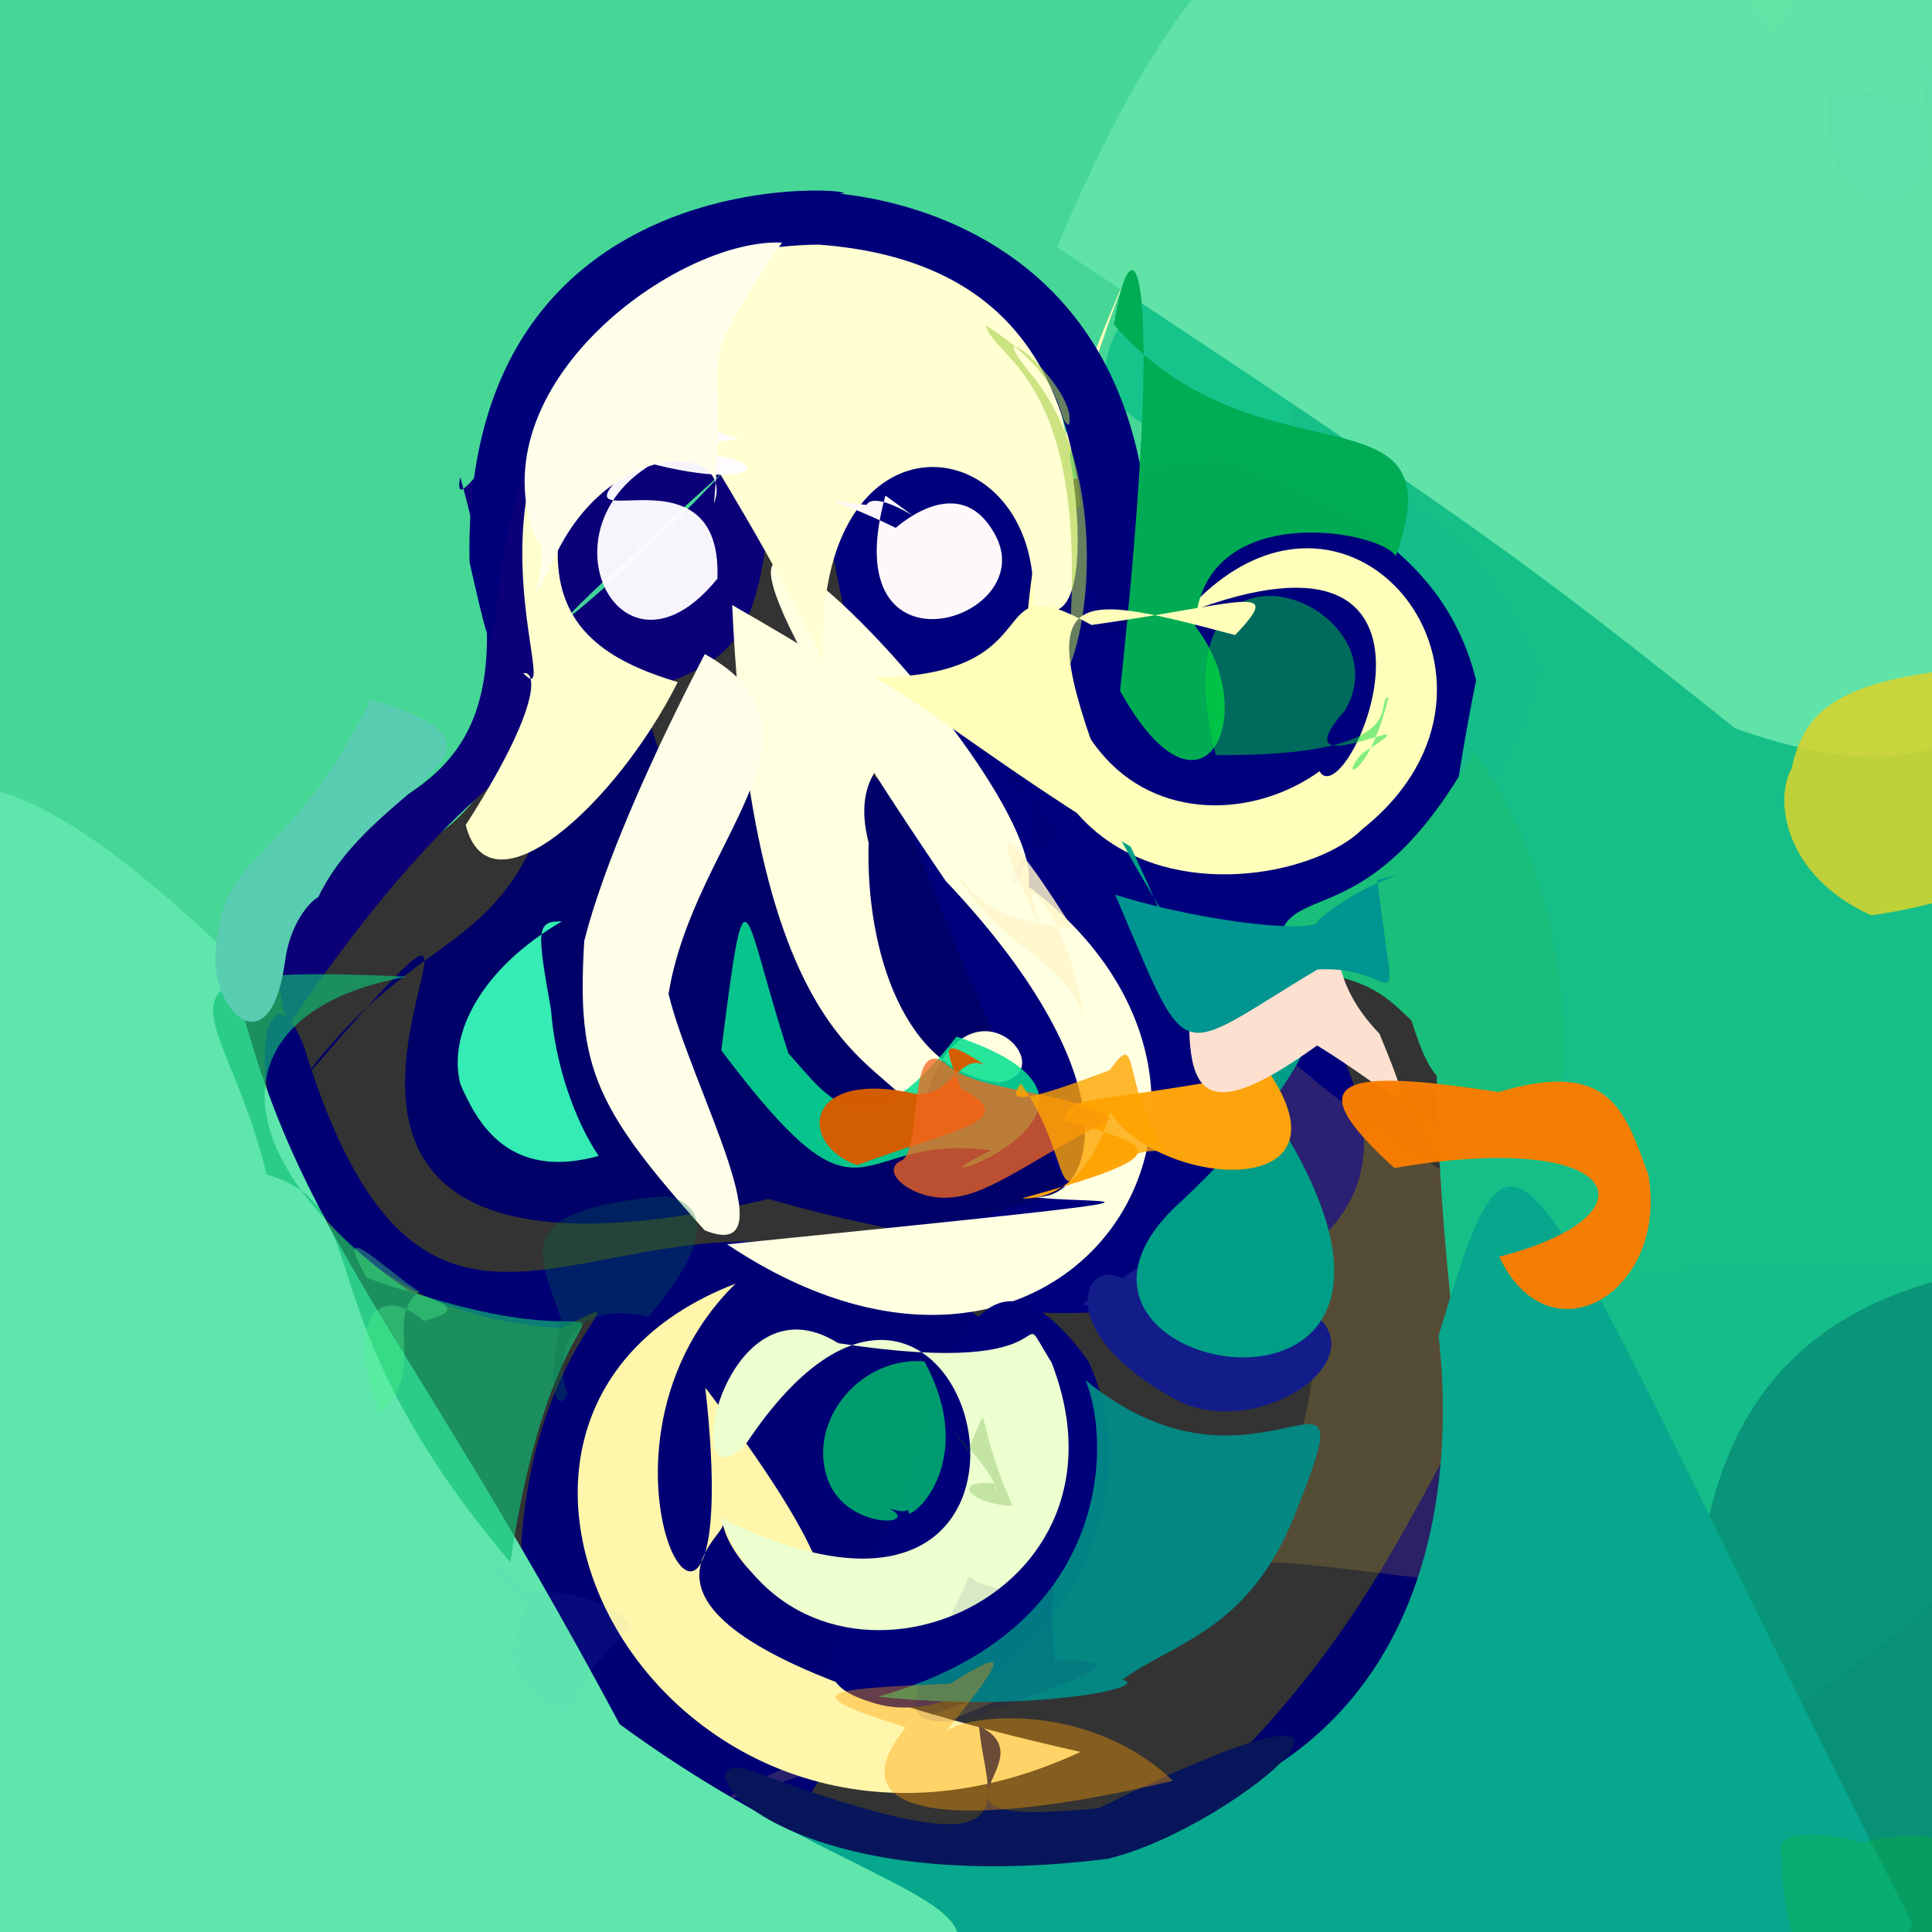 <?xml version="1.0" ?>
<svg height="512" style="background-color: rgb(255, 244, 121, 0.398)" version="1.1" width="512" xmlns="http://www.w3.org/2000/svg">
  <rect width="100%" height="100%" fill="#333333" stroke="none"/>
  <defs/>
  <g>
    <path d="M 533.824 444.425 C 545.16 514.324 547.049 524.742 397.287 532.627 C 327.918 561.933 332.691 550.768 264.459 516.063 C 418.785 418.201 354.651 328.058 475.535 336.924 C 563.2 329.949 551.102 352.883 533.824 444.425" fill="rgb(0, 0, 110)" opacity="1.0" stroke="rgb(0, 0, 0)" stroke-linecap="round" stroke-linejoin="round" stroke-opacity="1.0" stroke-width="0"/>
    <path d="M 278.9 364.858 C 198.623 468.222 232.441 529.424 140.805 453.47 C 124.765 360.082 179.383 336.794 148.772 352.023 C 52.368 346.024 65.634 238.061 80.604 277.478 C 120.408 406.389 179.077 271.126 278.9 364.858" fill="rgb(0, 0, 116)" opacity="1.0" stroke="rgb(0, 0, 0)" stroke-linecap="round" stroke-linejoin="round" stroke-opacity="1.0" stroke-width="0"/>
    <path d="M 347.542 341.503 C 72.205 314.523 181.88 260.613 205.732 317.262 C 20.783 361.029 171.802 180.953 79.25 287.47 C 120.498 230.545 148.561 267.484 156.064 139.332 C 230.026 380.507 120.832 15.463 347.542 341.503" fill="rgb(0, 1, 104)" opacity="0.999" stroke="rgb(0, 0, 0)" stroke-linecap="round" stroke-linejoin="round" stroke-opacity="1.0" stroke-width="0"/>
    <path d="M 342.366 119.821 C 81.792 146.1 171.145 205.427 96.372 230.951 C -20.621 305.275 -40.813 246.939 -29.021 76.677 C -14.364 -16.7 -6.221 -21.67 193.934 -42.626 C 287.077 -51.2 337.795 -51.184 342.366 119.821" fill="rgb(72, 229, 159)" opacity="0.919" stroke="rgb(0, 0, 0)" stroke-linecap="round" stroke-linejoin="round" stroke-opacity="1.0" stroke-width="0"/>
    <path d="M 407.693 177.548 C 396.354 226.704 353.972 250.98 331.425 245.207 C 459.252 387.255 128.254 351.773 282.992 316.071 C 142.603 31.06 270.953 32.905 275.288 137.103 C 378.143 109.094 392.3 145.819 407.693 177.548" fill="rgb(0, 0, 124)" opacity="1.0" stroke="rgb(0, 0, 0)" stroke-linecap="round" stroke-linejoin="round" stroke-opacity="1.0" stroke-width="0"/>
    <path d="M 204.929 105.802 C 204.169 229.352 173.043 127.576 76.308 272.049 C 53.788 188.335 156.254 247.665 121.96 126.415 C 117.391 151.01 173.869 28.752 249.025 74.074 C 58.28 242.081 203.343 125.495 204.929 105.802" fill="rgb(11, 0, 119)" opacity="1" stroke="rgb(0, 0, 0)" stroke-linecap="round" stroke-linejoin="round" stroke-opacity="1.0" stroke-width="0"/>
    <path d="M 381.637 418.838 C 279.735 406.49 381.437 415.123 190.106 478.043 C 242.222 442.812 380.719 448.064 341.645 306.723 C 316.782 194.937 272.346 255.129 412.746 327.517 C 254.023 192.866 437.98 280.818 381.637 418.838" fill="rgb(255, 205, 66)" opacity="0.165" stroke="rgb(0, 0, 0)" stroke-linecap="round" stroke-linejoin="round" stroke-opacity="1.0" stroke-width="0"/>
    <path d="M 558.87 215.484 C 562.672 370.206 562.424 419.166 400.966 490.584 C 388.357 352.592 368.257 293.807 391.182 180.286 C 370.45 96.126 220.824 141.409 336.368 45.415 C 561.103 35.207 562.024 65.722 558.87 215.484" fill="rgb(21, 195, 139)" opacity="0.967" stroke="rgb(0, 0, 0)" stroke-linecap="round" stroke-linejoin="round" stroke-opacity="1.0" stroke-width="0"/>
    <path d="M 272.583 234.956 C 347.162 290.86 282.491 389.832 192.704 329.755 C 336.642 315.28 287.002 319.525 273.445 317.101 C 289.7 319.161 301.866 287.609 250.581 233.411 C 132.541 59.847 278.189 201.94 272.583 234.956" fill="rgb(255, 255, 226)" opacity="1.0" stroke="rgb(0, 0, 0)" stroke-linecap="round" stroke-linejoin="round" stroke-opacity="1.0" stroke-width="0"/>
    <path d="M 313.909 162.629 C 356.964 113.471 410.396 180.47 361.015 219.747 C 338.092 242.668 220.536 250.286 298.162 73.938 C 245.412 208.861 315.54 229.012 349.688 204.395 C 357.059 217.11 394.115 131.456 313.909 162.629" fill="rgb(255, 255, 187)" opacity="1.0" stroke="rgb(0, 0, 0)" stroke-linecap="round" stroke-linejoin="round" stroke-opacity="1.0" stroke-width="0"/>
    <path d="M 264.825 286.859 C 284.389 283.829 250.983 249.976 242.839 302.183 C 245.928 277.413 200.265 298.313 194.04 160.349 C 275.864 207.323 220.67 185.791 230.193 223.344 C 229.349 252.083 239.809 284.482 264.825 286.859" fill="rgb(255, 255, 224)" opacity="1.0" stroke="rgb(0, 0, 0)" stroke-linecap="round" stroke-linejoin="round" stroke-opacity="1.0" stroke-width="0"/>
    <path d="M 390.371 199.382 C 412.602 226.708 420.206 280.718 409.765 304.413 C 380.294 286.036 380.064 288.823 374.016 270.407 C 366.027 262.796 362.689 259.159 338.561 255.735 C 337.478 229.169 360.418 253.182 390.371 199.382" fill="rgb(24, 190, 121)" opacity="1.0" stroke="rgb(0, 0, 0)" stroke-linecap="round" stroke-linejoin="round" stroke-opacity="1.0" stroke-width="0"/>
    <path d="M 247.207 68.499 C 276.1 40.702 301.194 179.706 273.812 160.02 C 276.034 112.939 215.323 105.514 218.177 175.042 C 160.882 60.312 117.79 58.416 245.255 61.322 C 295.645 74.718 232.658 68.171 247.207 68.499" fill="rgb(255, 255, 209)" opacity="1.0" stroke="rgb(0, 0, 0)" stroke-linecap="round" stroke-linejoin="round" stroke-opacity="1.0" stroke-width="0"/>
    <path d="M 186.921 367.758 C 252.324 453.73 196.421 425.439 191.579 404.013 C 191.82 408.589 148.591 433.33 286.364 464.274 C 177.785 514.624 102.04 375.939 194.927 340.181 C 147.588 386.564 198.283 469.994 186.921 367.758" fill="rgb(255, 246, 171)" opacity="1.0" stroke="rgb(0, 0, 0)" stroke-linecap="round" stroke-linejoin="round" stroke-opacity="1.0" stroke-width="0"/>
    <path d="M 543.123 85.231 C 552.648 185.117 526.818 216.826 459.839 193.016 C 402.443 147.207 391.248 139.157 280.137 65.47 C 326.628 -44.568 364.22 -43.079 432.184 -21.162 C 540.552 -12.493 541.277 -2.527 543.123 85.231" fill="rgb(97, 227, 168)" opacity="1.0" stroke="rgb(0, 0, 0)" stroke-linecap="round" stroke-linejoin="round" stroke-opacity="1.0" stroke-width="0"/>
    <path d="M 559.425 334.913 C 549.466 508.55 540.824 520.269 486.851 530.835 C 398.433 473.094 404.16 444.883 413.292 406.796 C 432.561 414.575 439.712 405.781 451.119 411.06 C 455.467 384.978 469.171 332.243 559.425 334.913" fill="rgb(10, 148, 121)" opacity="0.979" stroke="rgb(0, 0, 0)" stroke-linecap="round" stroke-linejoin="round" stroke-opacity="1.0" stroke-width="0"/>
    <path d="M 288.352 360.587 C 309.903 406.194 263.356 462.655 230.474 450.961 C 202.034 442.158 244.987 423.497 218.814 415.564 C 269.079 433.558 255.638 404.381 228.929 418.526 C 246.7 388.205 252.952 312.107 288.352 360.587" fill="rgb(0, 0, 122)" opacity="1.0" stroke="rgb(0, 0, 0)" stroke-linecap="round" stroke-linejoin="round" stroke-opacity="1.0" stroke-width="0"/>
    <path d="M 253.502 274.71 C 312.169 294.302 231.104 319.88 262.661 304.858 C 224.899 299.785 230.662 330.833 191.15 278.357 C 197.942 224.803 196.68 241.638 208.967 279.191 C 219.649 290.853 228.598 306.86 253.502 274.71" fill="rgb(9, 225, 146)" opacity="0.869" stroke="rgb(0, 0, 0)" stroke-linecap="round" stroke-linejoin="round" stroke-opacity="1.0" stroke-width="0"/>
    <path d="M 506.873 509.973 C 488.015 546.946 463.759 531.789 444.722 535.101 C 283.457 548.062 184.848 559.017 187.086 477.791 C 366.077 518.34 388.348 417.575 381.249 354.015 C 403.921 278.065 401.289 302.001 506.873 509.973" fill="rgb(6, 167, 141)" opacity="1.0" stroke="rgb(0, 0, 0)" stroke-linecap="round" stroke-linejoin="round" stroke-opacity="1.0" stroke-width="0"/>
    <path d="M 304.245 162.152 C 267.105 195.544 321.19 72.45 216.852 64.823 C 106.908 66.342 141.502 223.976 124.436 149.014 C 121.938 32.419 244.496 52.07 220.5 51.312 C 174.2 53.76 312.966 28.567 304.245 162.152" fill="rgb(0, 0, 123)" opacity="1.0" stroke="rgb(0, 0, 0)" stroke-linecap="round" stroke-linejoin="round" stroke-opacity="1.0" stroke-width="0"/>
    <path d="M 164.214 456.919 C 246.211 517.278 306.278 500.073 186.367 555.465 C -51.2 523.701 -44.471 508.923 -28.532 341.721 C -44.497 222.367 -35.495 160.84 60.566 252.682 C 76.482 326.0 104.567 345.378 164.214 456.919" fill="rgb(94, 230, 172)" opacity="1.0" stroke="rgb(0, 0, 0)" stroke-linecap="round" stroke-linejoin="round" stroke-opacity="1.0" stroke-width="0"/>
    <path d="M 369.884 147.423 C 366.22 140.56 318.437 131.971 316.736 165.961 C 334.789 188.953 318.803 222.842 296.831 183.067 C 309.378 66.272 299.862 55.797 295.213 86.007 C 333.204 129.969 386.842 100.008 369.884 147.423" fill="rgb(0, 172, 84)" opacity="0.996" stroke="rgb(0, 0, 0)" stroke-linecap="round" stroke-linejoin="round" stroke-opacity="1.0" stroke-width="0"/>
    <path d="M 278.647 361.035 C 304.458 427.07 212.848 459.952 190.909 402.184 C 297.52 455.117 257.033 292.576 197.391 383.11 C 179.256 400.536 191.733 336.851 222.143 355.957 C 287.372 366.052 266.92 342.155 278.647 361.035" fill="rgb(237, 255, 207)" opacity="1.0" stroke="rgb(0, 0, 0)" stroke-linecap="round" stroke-linejoin="round" stroke-opacity="1.0" stroke-width="0"/>
    <path d="M 360.969 199.689 C 354.218 206.957 362.66 206.62 367.973 184.767 C 363.817 185.521 375.778 200.406 322.212 200.116 C 305.211 132.979 373.021 159.254 356.536 188.14 C 337.073 210.247 384.524 184.655 360.969 199.689" fill="rgb(0, 219, 60)" opacity="0.49" stroke="rgb(0, 0, 0)" stroke-linecap="round" stroke-linejoin="round" stroke-opacity="1.0" stroke-width="0"/>
    <path d="M 108.419 342.174 C 180.639 365.994 149.582 318.539 135.24 414.027 C 78.752 347.202 100.754 320.212 70.642 311.218 C 59.686 265.215 31.702 255.212 107.829 258.838 C 58.909 267.522 56.054 305.297 108.419 342.174" fill="rgb(17, 190, 118)" opacity="0.661" stroke="rgb(0, 0, 0)" stroke-linecap="round" stroke-linejoin="round" stroke-opacity="1.0" stroke-width="0"/>
    <path d="M 84.347 237.757 C 82.318 238.722 76.732 244.635 75.478 255.167 C 71.321 284.027 55.149 266.939 57.217 251.283 C 59.683 223.3 74.769 231.966 98.283 185.353 C 144.348 199.177 99.19 206.588 84.347 237.757" fill="rgb(89, 205, 177)" opacity="1.0" stroke="rgb(0, 0, 0)" stroke-linecap="round" stroke-linejoin="round" stroke-opacity="1.0" stroke-width="0"/>
    <path d="M 277.276 248.066 C 265.883 223.529 284.362 243.166 287.474 271.661 C 284.11 251.416 257.992 252.537 246.761 216.234 C 255.454 244.079 269.683 243.573 284.383 246.239 C 256.613 202.242 268.673 233.471 277.276 248.066" fill="rgb(255, 246, 202)" opacity="0.842" stroke="rgb(0, 0, 0)" stroke-linecap="round" stroke-linejoin="round" stroke-opacity="1.0" stroke-width="0"/>
    <path d="M 263.477 141.288 C 276.89 164.188 220.465 182.24 234.649 131.33 C 251.738 143.942 232.73 128.688 229.635 133.795 C 214.425 132.441 217.999 130.368 237.66 140.026 C 225.757 152.241 251.039 119.057 263.477 141.288" fill="rgb(255, 248, 250)" opacity="1.0" stroke="rgb(0, 0, 0)" stroke-linecap="round" stroke-linejoin="round" stroke-opacity="1.0" stroke-width="0"/>
    <path d="M 333.398 341.994 C 378.316 352.126 334.512 385.756 309.707 369.83 C 274.475 349.777 290.618 327.603 301.7 342.87 C 271.719 350.121 294.036 344.631 312.604 326.427 C 327.544 313.06 284.563 346.952 333.398 341.994" fill="rgb(19, 29, 138)" opacity="1.0" stroke="rgb(0, 0, 0)" stroke-linecap="round" stroke-linejoin="round" stroke-opacity="1.0" stroke-width="0"/>
    <path d="M 326.336 279.616 C 413.534 392.717 258.703 366.999 313.116 318.29 C 382.56 252.883 337.74 234.931 311.156 250.204 C 287.863 195.351 291.254 215.561 278.197 177.07 C 298.678 238.692 314.41 241.946 326.336 279.616" fill="rgb(0, 157, 135)" opacity="1.0" stroke="rgb(0, 0, 0)" stroke-linecap="round" stroke-linejoin="round" stroke-opacity="1.0" stroke-width="0"/>
    <path d="M 343.141 401.408 C 331.011 432.231 310.842 435.261 297.451 445.154 C 305.852 447.223 272.383 453.959 232.686 449.616 C 295.487 432.15 294.396 381.488 287.657 365.759 C 334.006 403.657 363.968 349.777 343.141 401.408" fill="rgb(2, 138, 134)" opacity="0.947" stroke="rgb(0, 0, 0)" stroke-linecap="round" stroke-linejoin="round" stroke-opacity="1.0" stroke-width="0"/>
    <path d="M 291.098 479.227 C 385.246 432.736 329.648 483.843 293.623 492.594 C 205.842 503.652 179.751 464.995 197.436 468.706 C 277.278 498.147 260.968 477.622 259.463 457.415 C 279.434 467.088 235.769 484.484 291.098 479.227" fill="rgb(8, 22, 91)" opacity="0.989" stroke="rgb(0, 0, 0)" stroke-linecap="round" stroke-linejoin="round" stroke-opacity="1.0" stroke-width="0"/>
    <path d="M 179.608 180.76 C 163.353 213.189 129.8 243.49 123.418 218.654 C 143.809 186.836 142.125 177.628 138.687 178.41 C 150.8 191.078 115.495 119.156 170.012 86.105 C 131.992 152.665 147.852 171.339 179.608 180.76" fill="rgb(255, 255, 205)" opacity="1.0" stroke="rgb(0, 0, 0)" stroke-linecap="round" stroke-linejoin="round" stroke-opacity="1.0" stroke-width="0"/>
    <path d="M 336.149 283.945 C 285.875 293.525 284.161 289.542 281.901 296.939 C 306.491 303.736 313.464 305.777 270.814 317.597 C 289.79 318.002 295.188 291.667 294.038 294.542 C 307.322 315.024 359.729 318.577 336.149 283.945" fill="rgb(255, 165, 12)" opacity="0.99" stroke="rgb(0, 0, 0)" stroke-linecap="round" stroke-linejoin="round" stroke-opacity="1.0" stroke-width="0"/>
    <path d="M 170.309 120.573 C 140.184 148.024 191.632 114.133 190.119 153.35 C 160.057 190.419 134.346 121.508 195.979 116.32 C 159.616 106.252 168.119 81.577 166.973 121.287 C 206.316 133.166 209.042 117.539 170.309 120.573" fill="rgb(255, 252, 255)" opacity="0.965" stroke="rgb(0, 0, 0)" stroke-linecap="round" stroke-linejoin="round" stroke-opacity="1.0" stroke-width="0"/>
    <path d="M 256.483 384.299 C 263.444 369.681 257.038 373.569 268.33 399.029 C 257.431 398.802 251.358 392.063 263.545 393.1 C 264.357 397.98 266.398 393.067 252.602 379.357 C 261.074 390.757 261.541 392.454 256.483 384.299" fill="rgb(46, 130, 0)" opacity="0.213" stroke="rgb(0, 0, 0)" stroke-linecap="round" stroke-linejoin="round" stroke-opacity="1.0" stroke-width="0"/>
    <path d="M 146.021 267.562 C 147.065 281.648 152.108 296.619 158.656 306.342 C 134.614 312.945 126.356 297.334 121.993 287.284 C 118.603 274.117 127.461 256.731 148.875 244.194 C 142.017 244.011 142.305 246.536 146.021 267.562" fill="rgb(55, 248, 184)" opacity="0.951" stroke="rgb(0, 0, 0)" stroke-linecap="round" stroke-linejoin="round" stroke-opacity="1.0" stroke-width="0"/>
    <path d="M 283.289 112.583 C 279.734 111.715 283.788 100.639 261.276 86.232 C 263.119 95.431 290.786 100.158 282.556 178.448 C 289.374 165.206 292.827 124.415 274.402 100.599 C 256.592 79.231 286.016 102.249 283.289 112.583" fill="rgb(170, 208, 76)" opacity="0.604" stroke="rgb(0, 0, 0)" stroke-linecap="round" stroke-linejoin="round" stroke-opacity="1.0" stroke-width="0"/>
    <path d="M 189.204 133.461 C 195.172 117.411 161.611 115.69 146.796 148.08 C 136.649 169.408 147.27 145.79 142.002 142.987 C 125.873 102.299 179.345 63.065 207.238 64.291 C 182.101 101.745 193.434 87.449 189.204 133.461" fill="rgb(255, 254, 234)" opacity="1.0" stroke="rgb(0, 0, 0)" stroke-linecap="round" stroke-linejoin="round" stroke-opacity="1.0" stroke-width="0"/>
    <path d="M 327.315 168.295 C 279.114 155.523 271.37 154.08 300.013 224.603 C 266.624 204.388 246.021 187.469 231.842 179.551 C 280.694 179.121 259.098 148.736 289.258 165.63 C 329.043 160.082 340.901 154.066 327.315 168.295" fill="rgb(255, 255, 186)" opacity="1.0" stroke="rgb(0, 0, 0)" stroke-linecap="round" stroke-linejoin="round" stroke-opacity="1.0" stroke-width="0"/>
    <path d="M 240.915 401.152 C 238.705 395.606 244.558 402.724 235.609 399.71 C 244.906 404.506 222.982 405.796 218.941 390.738 C 214.62 375.802 228.321 359.436 244.963 360.771 C 258.146 384.875 244.66 400.175 240.915 401.152" fill="rgb(0, 187, 110)" opacity="0.833" stroke="rgb(0, 0, 0)" stroke-linecap="round" stroke-linejoin="round" stroke-opacity="1.0" stroke-width="0"/>
    <path d="M 365.569 273.94 C 376.413 300.332 371.83 291.037 349.056 277.059 C 313.358 302.693 313.387 286.168 316.279 249.368 C 323.572 256.42 330.773 248.231 350.459 245.685 C 361.722 236.885 344.918 252.455 365.569 273.94" fill="rgb(253, 224, 207)" opacity="1.0" stroke="rgb(0, 0, 0)" stroke-linecap="round" stroke-linejoin="round" stroke-opacity="1.0" stroke-width="0"/>
    <path d="M 177.172 263.4 C 182.985 287.624 209.961 335.472 186.743 326.041 C 156.2 292.101 152.652 281.693 155.014 246.527 C 154.449 257.051 153.472 237.616 186.78 173.33 C 223.527 193.967 183.828 222.192 177.172 263.4" fill="rgb(255, 255, 233)" opacity="1.0" stroke="rgb(0, 0, 0)" stroke-linecap="round" stroke-linejoin="round" stroke-opacity="1.0" stroke-width="0"/>
    <path d="M 250.711 458.792 C 257.497 453.898 289.228 451.323 310.839 471.925 C 247.279 486.917 222.084 479.669 240.031 457.802 C 211.009 448.547 216.642 447.605 251.756 446.201 C 266.158 437.369 268.468 436.887 250.711 458.792" fill="rgb(254, 157, 0)" opacity="0.398" stroke="rgb(0, 0, 0)" stroke-linecap="round" stroke-linejoin="round" stroke-opacity="1.0" stroke-width="0"/>
    <path d="M 365.005 233.197 C 370.012 275.455 371.993 255.643 349.152 256.916 C 310.443 280.017 315.737 284.302 295.541 237.108 C 322.056 245.347 350.672 247.247 349.213 243.953 C 363.077 231.822 381.558 229.347 365.005 233.197" fill="rgb(0, 149, 144)" opacity="1.0" stroke="rgb(0, 0, 0)" stroke-linecap="round" stroke-linejoin="round" stroke-opacity="1.0" stroke-width="0"/>
    <path d="M 112.249 350.075 C 100.813 339.652 90.725 349.401 100.928 374.307 C 113.368 362.969 101.581 349.079 111.144 342.299 C 102.542 336.953 87.397 321.279 97.13 338.544 C 109.352 343.547 128.554 345.864 112.249 350.075" fill="rgb(76, 246, 135)" opacity="0.359" stroke="rgb(0, 0, 0)" stroke-linecap="round" stroke-linejoin="round" stroke-opacity="1.0" stroke-width="0"/>
    <path d="M 528.397 497.962 C 518.373 514.419 505.389 515.985 490.385 521.393 C 479.633 522.54 473.114 520.452 471.957 490.205 C 470.952 483.909 489.147 486.603 493.15 488.26 C 505.367 485.506 517.92 484.053 528.397 497.962" fill="rgb(14, 197, 7)" opacity="0.208" stroke="rgb(0, 0, 0)" stroke-linecap="round" stroke-linejoin="round" stroke-opacity="1.0" stroke-width="0"/>
    <path d="M 545.267 212.676 C 537.471 232.367 519.755 239.109 495.883 242.582 C 472.463 231.958 470.232 211.494 474.778 203.727 C 477.742 189.919 485.289 181.519 514.209 177.889 C 528.917 172.745 527.509 172.088 545.267 212.676" fill="rgb(215, 211, 45)" opacity="0.87" stroke="rgb(0, 0, 0)" stroke-linecap="round" stroke-linejoin="round" stroke-opacity="1.0" stroke-width="0"/>
    <path d="M 436.81 311.238 C 442.349 342.223 410.837 361.421 397.287 333.051 C 440.189 321.979 430.399 299.099 369.531 309.538 C 343.395 285.832 355.164 282.878 397.141 289.419 C 426.76 280.507 430.59 294.385 436.81 311.238" fill="rgb(249, 125, 0)" opacity="0.976" stroke="rgb(0, 0, 0)" stroke-linecap="round" stroke-linejoin="round" stroke-opacity="1.0" stroke-width="0"/>
    <path d="M 279.55 440.136 C 303.715 439.297 284.088 445.493 255.566 455.871 C 234.439 458.109 242.436 449.644 257.605 416.106 C 253.545 420.502 272.495 421.605 273.304 423.914 C 284.179 414.657 276.721 415.072 279.55 440.136" fill="rgb(9, 14, 111)" opacity="0.09" stroke="rgb(0, 0, 0)" stroke-linecap="round" stroke-linejoin="round" stroke-opacity="1.0" stroke-width="0"/>
    <path d="M 254.697 288.539 C 271.067 296.968 253.579 298.953 227.154 308.755 C 211.54 303.468 212.449 282.796 243.236 290.004 C 252.745 289.888 254.045 279.291 260.992 282.216 C 248.464 274.177 250.521 277.652 254.697 288.539" fill="rgb(212, 93, 0)" opacity="0.992" stroke="rgb(0, 0, 0)" stroke-linecap="round" stroke-linejoin="round" stroke-opacity="1.0" stroke-width="0"/>
    <path d="M 171.792 348.933 C 150.572 344.066 146.508 359.941 150.409 369.305 C 149.064 373.48 143.756 372.959 148.722 349.621 C 142.678 331.871 134.971 320.526 176.272 317.001 C 193.883 320.102 179.73 340.075 171.792 348.933" fill="rgb(3, 111, 75)" opacity="0.29" stroke="rgb(0, 0, 0)" stroke-linecap="round" stroke-linejoin="round" stroke-opacity="1.0" stroke-width="0"/>
    <path d="M 294.328 296.633 C 269.884 309.224 260.974 317.71 249.69 317.41 C 240.949 317.151 232.733 310.249 239.149 307.4 C 244.571 303.418 240.294 274.681 250.379 281.655 C 258.43 289.82 284.696 288.867 294.328 296.633" fill="rgb(241, 103, 33)" opacity="0.769" stroke="rgb(0, 0, 0)" stroke-linecap="round" stroke-linejoin="round" stroke-opacity="1.0" stroke-width="0"/>
    <path d="M 64.083 135.468 C 63.565 141.685 55.959 149.079 39.974 142.2 C 32.786 140.998 30.493 141.619 30.325 124.83 C 30.975 124.327 38.582 121.392 42.719 115.483 C 54.929 119.051 58.984 118.506 64.083 135.468" fill="rgb(122, 212, 172)" opacity="0.0" stroke="rgb(0, 0, 0)" stroke-linecap="round" stroke-linejoin="round" stroke-opacity="1.0" stroke-width="0"/>
    <path d="M 90.418 464.74 C 93.599 484.622 85.576 490.46 74.958 489.371 C 63.254 482.072 63.425 479.699 71.512 470.803 C 62.733 465.295 72.868 461.94 80.851 464.981 C 89.568 458.493 90.505 455.79 90.418 464.74" fill="rgb(130, 250, 144)" opacity="0.0" stroke="rgb(0, 0, 0)" stroke-linecap="round" stroke-linejoin="round" stroke-opacity="1.0" stroke-width="0"/>
    <path d="M 508.283 16.158 C 513.191 44.817 512.745 54.776 495.85 53.791 C 491.335 52.787 483.337 46.39 484.442 23.991 C 485.908 22.79 499.078 23.928 516.415 30.437 C 513.839 23.278 522.855 23.97 508.283 16.158" fill="rgb(90, 205, 172)" opacity="0.139" stroke="rgb(0, 0, 0)" stroke-linecap="round" stroke-linejoin="round" stroke-opacity="1.0" stroke-width="0"/>
    <path d="M 308.754 305.208 C 298.557 303.639 293.629 311.734 283.912 312.852 C 280.587 314.63 280.508 301.146 270.534 287.113 C 265.474 293.596 275.038 290.766 294.115 283.592 C 302.385 271.965 296.903 287.143 308.754 305.208" fill="rgb(255, 165, 0)" opacity="0.797" stroke="rgb(0, 0, 0)" stroke-linecap="round" stroke-linejoin="round" stroke-opacity="1.0" stroke-width="0"/>
    <path d="M 343.844 101.334 C 346.517 114.491 333.385 121.939 327.421 117.518 C 333.512 106.191 323.872 99.311 327.316 96.136 C 322.181 100.251 331.885 98.344 326.488 98.79 C 338.128 93.714 350.205 93.542 343.844 101.334" fill="rgb(22, 168, 119)" opacity="0.031" stroke="rgb(0, 0, 0)" stroke-linecap="round" stroke-linejoin="round" stroke-opacity="1.0" stroke-width="0"/>
    <path d="M 135.268 76.428 C 140.058 78.045 129.907 91.297 117.771 82.863 C 104.742 91.492 97.036 90.724 100.35 74.158 C 105.743 68.534 119.797 61.993 120.715 64.671 C 123.979 64.77 131.775 71.859 135.268 76.428" fill="rgb(125, 214, 165)" opacity="0.0" stroke="rgb(0, 0, 0)" stroke-linecap="round" stroke-linejoin="round" stroke-opacity="1.0" stroke-width="0"/>
    <path d="M 452.002 489.966 C 457.041 505.518 460.765 509.011 437.211 501.574 C 422.126 506.998 422.087 501.524 421.98 489.237 C 423.799 482.432 436.541 479.56 440.871 472.75 C 444.067 475.588 454.791 481.107 452.002 489.966" fill="rgb(57, 166, 158)" opacity="0.026" stroke="rgb(0, 0, 0)" stroke-linecap="round" stroke-linejoin="round" stroke-opacity="1.0" stroke-width="0"/>
    <path d="M 205.433 86.61 C 212.284 95.633 209.085 97.827 194.845 94.632 C 180.867 95.459 169.035 86.149 182.505 77.767 C 192.358 85.784 196.421 71.126 193.317 64.292 C 206.67 67.144 220.63 74.169 205.433 86.61" fill="rgb(248, 250, 230)" opacity="0.0" stroke="rgb(0, 0, 0)" stroke-linecap="round" stroke-linejoin="round" stroke-opacity="1.0" stroke-width="0"/>
    <path d="M 282.19 222.801 C 278.922 221.779 262.765 231.177 269.427 234.711 C 275.861 218.629 273.395 208.016 266.105 201.683 C 267.651 217.113 275.206 210.923 269.593 201.164 C 273.161 210.262 280.322 220.078 282.19 222.801" fill="rgb(26, 0, 61)" opacity="0.021" stroke="rgb(0, 0, 0)" stroke-linecap="round" stroke-linejoin="round" stroke-opacity="1.0" stroke-width="0"/>
    <path d="M 478.026 -8.649 C 476.327 7.14 465.621 10.704 470.379 10.225 C 468.265 7.354 462.639 -1.467 454.601 -11.696 C 443.865 -10.667 452.055 -16.543 464.432 -17.629 C 476.575 -16.033 484.87 -10.183 478.026 -8.649" fill="rgb(84, 246, 96)" opacity="0.039" stroke="rgb(0, 0, 0)" stroke-linecap="round" stroke-linejoin="round" stroke-opacity="1.0" stroke-width="0"/>
    <path d="M 167.377 431.321 C 156.149 440.526 151.2 452.228 151.77 454.075 C 134.779 448.882 132.552 439.376 140.214 424.533 C 125.817 416.517 126.81 407.005 139.902 421.617 C 148.23 421.435 162.666 423.779 167.377 431.321" fill="rgb(112, 177, 231)" opacity="0.059" stroke="rgb(0, 0, 0)" stroke-linecap="round" stroke-linejoin="round" stroke-opacity="1.0" stroke-width="0"/>
  </g>
</svg>
